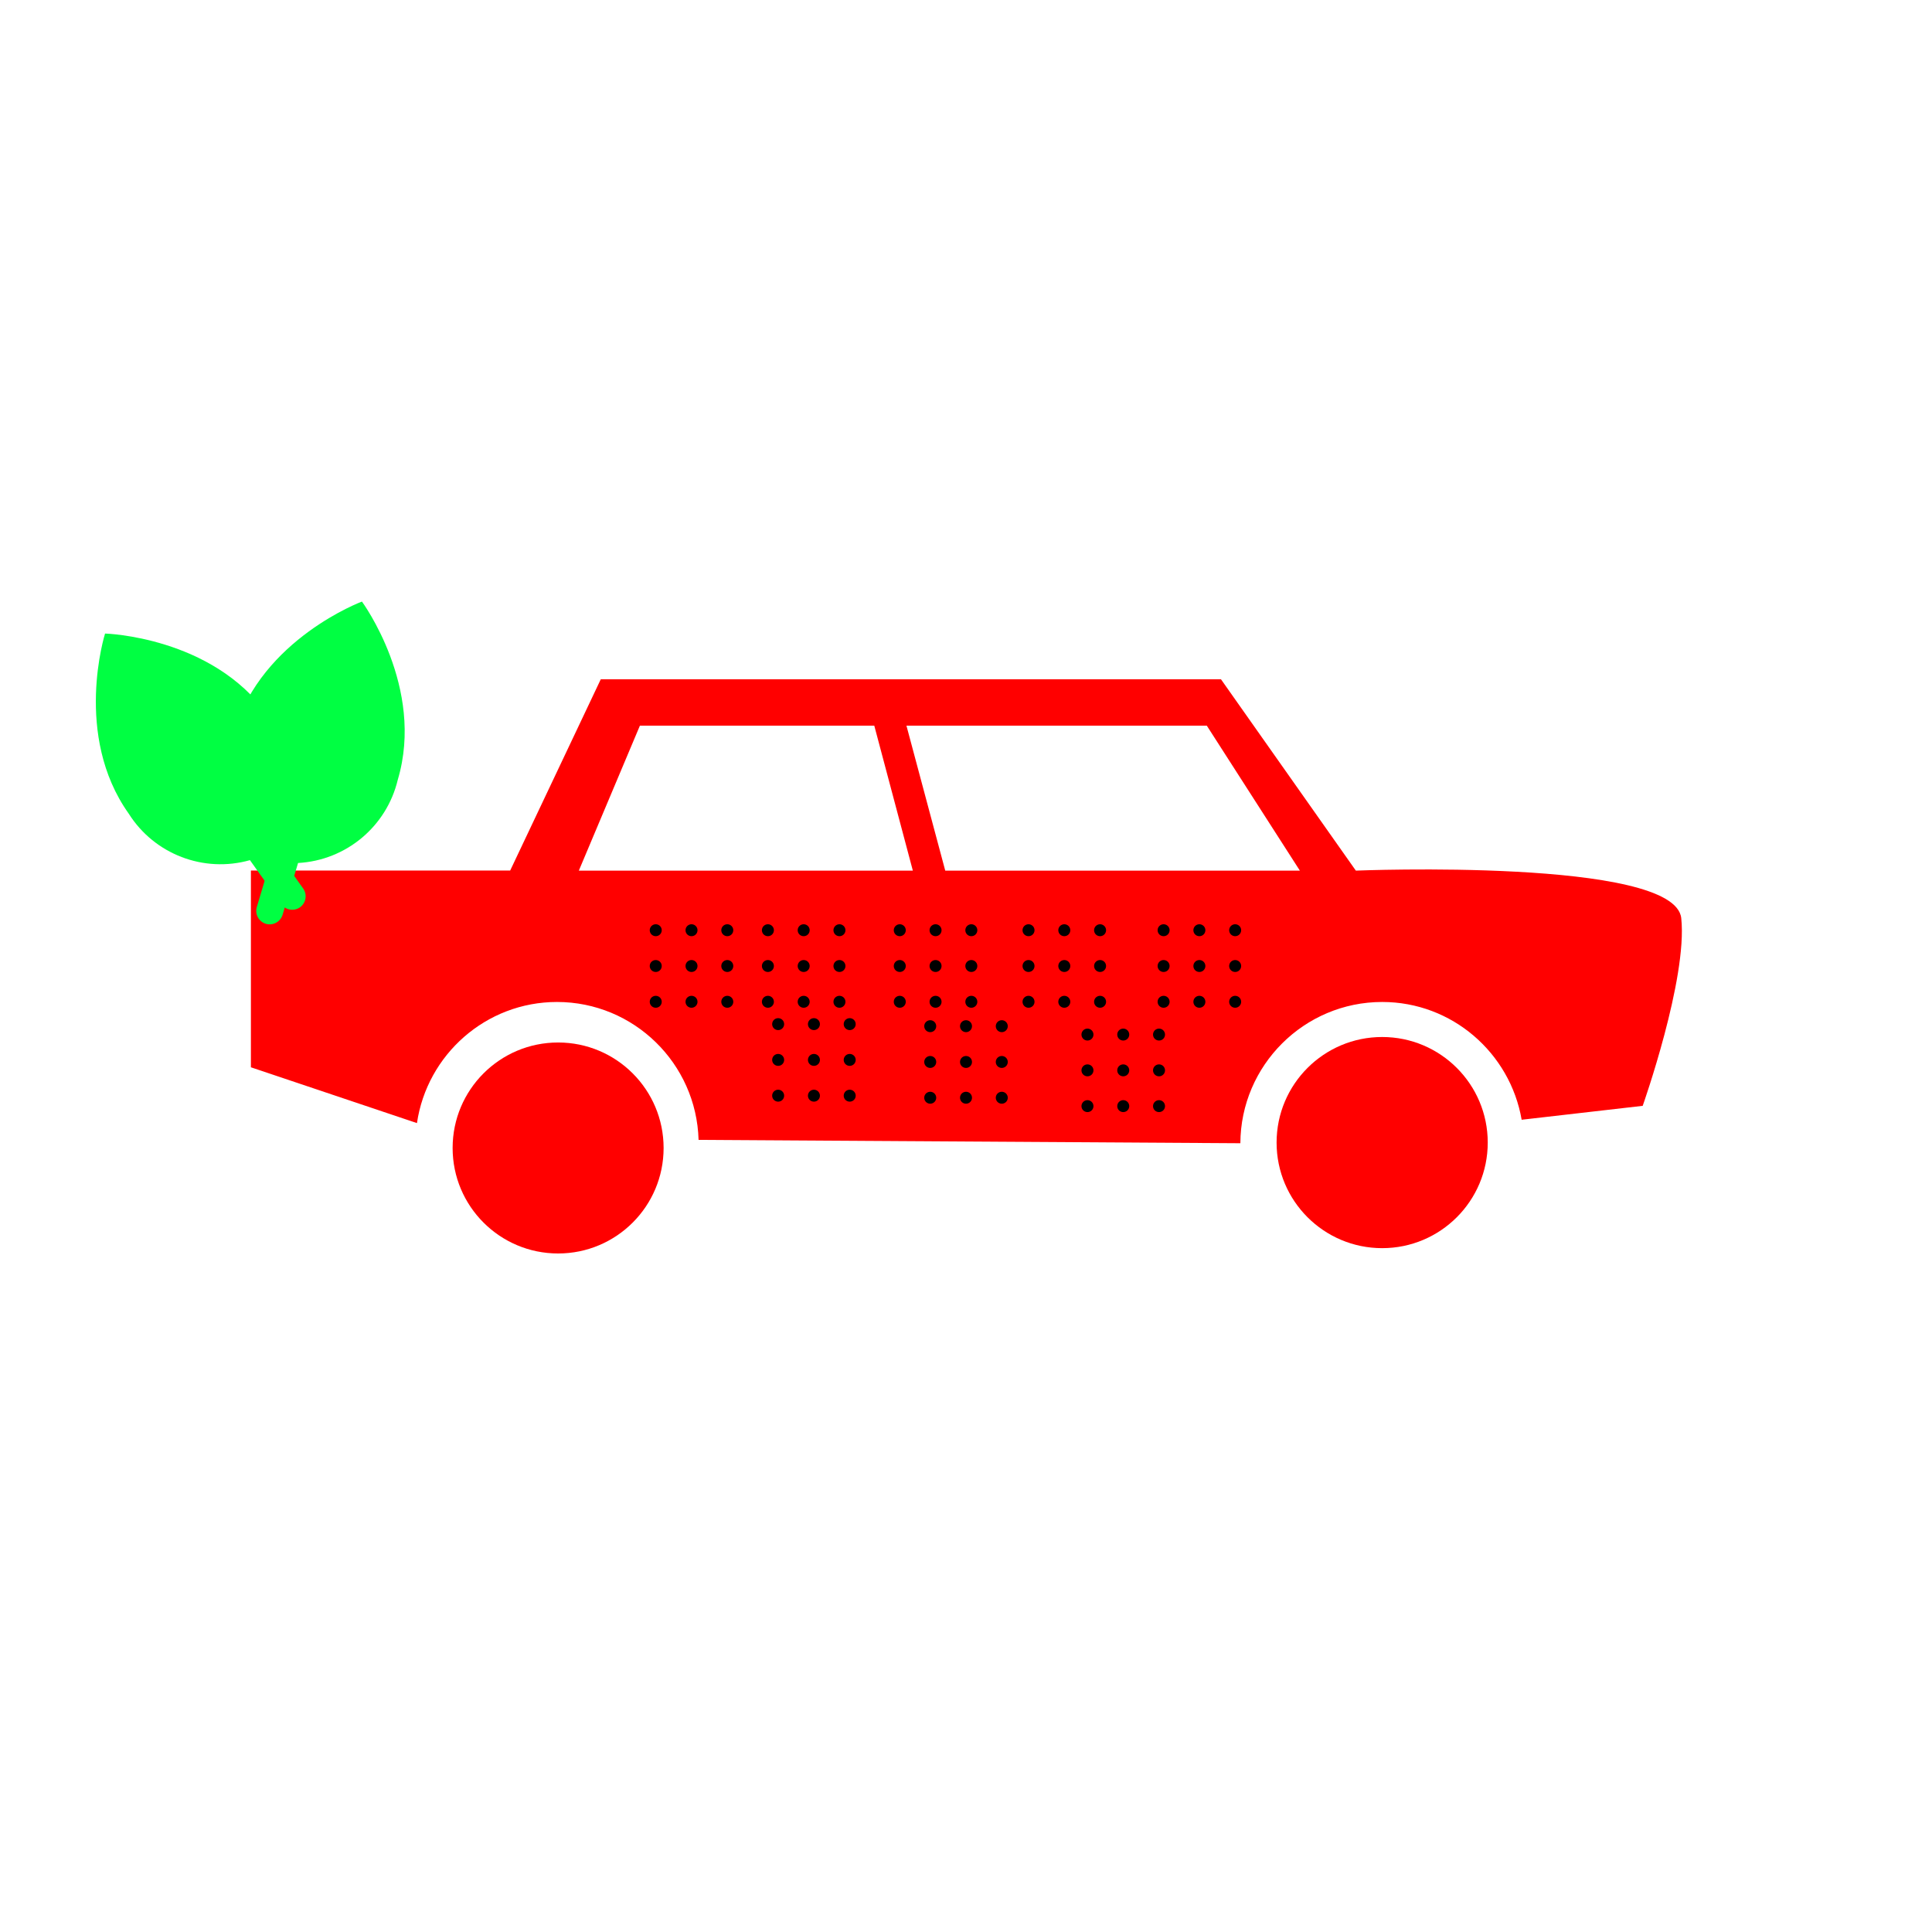 <?xml version="1.0" encoding="UTF-8" standalone="no" ?>
<!DOCTYPE svg PUBLIC "-//W3C//DTD SVG 1.1//EN" "http://www.w3.org/Graphics/SVG/1.1/DTD/svg11.dtd">
<svg xmlns="http://www.w3.org/2000/svg" xmlns:xlink="http://www.w3.org/1999/xlink" version="1.1" width="1080" height="1080" viewBox="0 0 1080 1080" xml:space="preserve">
<desc>Created with Fabric.js 5.2.4</desc>
<defs>
</defs>
<g transform="matrix(1 0 0 1 540 540)" id="cfb09ddf-77ed-46a5-9cd4-7495fb7e9649"  >
<rect style="stroke: none; stroke-width: 1; stroke-dasharray: none; stroke-linecap: butt; stroke-dashoffset: 0; stroke-linejoin: miter; stroke-miterlimit: 4; fill: rgb(255,255,255); fill-rule: nonzero; opacity: 1; visibility: hidden;" vector-effect="non-scaling-stroke"  x="-540" y="-540" rx="0" ry="0" width="1080" height="1080" />
</g>
<g transform="matrix(1 0 0 1 540 540)" id="71c952f7-6eba-4e92-a5bb-7823e12d2c35"  >
</g>
<g transform="matrix(1 0 0 1 540 540)"  >
<g style="" vector-effect="non-scaling-stroke"   >
		<g transform="matrix(1 0 0 1 -490 -490)"  >
<rect style="stroke: none; stroke-width: 1; stroke-dasharray: none; stroke-linecap: butt; stroke-dashoffset: 0; stroke-linejoin: miter; stroke-miterlimit: 4; fill: rgb(255,255,255); fill-opacity: 0; fill-rule: nonzero; opacity: 1;" vector-effect="non-scaling-stroke"  x="-50" y="-50" rx="0" ry="0" width="100" height="100" />
</g>
		<g transform="matrix(1 0 0 1 0 0)"  >
<rect style="stroke: none; stroke-width: 1; stroke-dasharray: none; stroke-linecap: butt; stroke-dashoffset: 0; stroke-linejoin: miter; stroke-miterlimit: 4; fill: rgb(255,255,255); fill-rule: nonzero; opacity: 1; visibility: hidden;" vector-effect="non-scaling-stroke"  x="-540" y="-540" rx="0" ry="0" width="1080" height="1080" />
</g>
		<g transform="matrix(45.75 0 0 45.75 0.11 -30.81)"  >
<path style="stroke: none; stroke-width: 1; stroke-dasharray: none; stroke-linecap: butt; stroke-dashoffset: 0; stroke-linejoin: miter; stroke-miterlimit: 4; fill: rgb(255,0,0); fill-rule: nonzero; opacity: 1;" vector-effect="non-scaling-stroke"  transform=" translate(-8.74, -8.06)" d="M 17.477 8.149 C 17.398 7.41 13.501 7.568 13.501 7.568 L 11.853 5.23 L 4.275 5.23 L 3.168 7.567 L 0 7.567 L 0 9.971 L 2.029 10.653 C 2.152 9.817 2.872 9.173 3.74 9.173 C 4.679 9.173 5.444 9.924 5.47 10.858 L 12.09 10.899 C 12.094 9.948 12.869 9.173 13.823 9.173 C 14.677 9.173 15.386 9.796 15.527 10.612 L 17.006 10.442 C 17.006 10.442 17.556 8.887 17.477 8.149 z M 4.007 7.568 L 4.753 5.797 L 7.617 5.797 L 8.088 7.568 L 4.007 7.568 z M 8.484 7.568 L 8.01 5.797 L 11.68 5.797 L 12.817 7.568 L 8.484 7.568 z" stroke-linecap="round" />
</g>
		<g transform="matrix(45.75 0 0 45.75 -228.01 101.73)"  >
<circle style="stroke: none; stroke-width: 1; stroke-dasharray: none; stroke-linecap: butt; stroke-dashoffset: 0; stroke-linejoin: miter; stroke-miterlimit: 4; fill: rgb(255,0,0); fill-rule: nonzero; opacity: 1;" vector-effect="non-scaling-stroke"  cx="0" cy="0" r="1.289" />
</g>
		<g transform="matrix(45.75 0 0 45.75 232.64 98.71)"  >
<circle style="stroke: none; stroke-width: 1; stroke-dasharray: none; stroke-linecap: butt; stroke-dashoffset: 0; stroke-linejoin: miter; stroke-miterlimit: 4; fill: rgb(255,0,0); fill-rule: nonzero; opacity: 1;" vector-effect="non-scaling-stroke"  cx="0" cy="0" r="1.29" />
</g>
</g>
</g>
<g transform="matrix(0.1 0 0 0.1 449.26 540)"  >
<g style="" vector-effect="non-scaling-stroke"   >
		<g transform="matrix(33.33 0 0 33.33 -200 -200)"  >
<line style="stroke: rgb(0,0,0); stroke-width: 2; stroke-dasharray: none; stroke-linecap: round; stroke-dashoffset: 0; stroke-linejoin: miter; stroke-miterlimit: 4; fill: rgb(179,255,0); fill-rule: nonzero; opacity: 1;" vector-effect="non-scaling-stroke"  x1="-0.005" y1="0" x2="0.005" y2="0" />
</g>
		<g transform="matrix(33.33 0 0 33.33 0 -200)"  >
<line style="stroke: rgb(0,0,0); stroke-width: 2; stroke-dasharray: none; stroke-linecap: round; stroke-dashoffset: 0; stroke-linejoin: miter; stroke-miterlimit: 4; fill: rgb(179,255,0); fill-rule: nonzero; opacity: 1;" vector-effect="non-scaling-stroke"  x1="-0.005" y1="0" x2="0.005" y2="0" />
</g>
		<g transform="matrix(33.33 0 0 33.33 200 -200)"  >
<line style="stroke: rgb(0,0,0); stroke-width: 2; stroke-dasharray: none; stroke-linecap: round; stroke-dashoffset: 0; stroke-linejoin: miter; stroke-miterlimit: 4; fill: rgb(179,255,0); fill-rule: nonzero; opacity: 1;" vector-effect="non-scaling-stroke"  x1="-0.005" y1="0" x2="0.005" y2="0" />
</g>
		<g transform="matrix(33.33 0 0 33.33 -200 0)"  >
<line style="stroke: rgb(0,0,0); stroke-width: 2; stroke-dasharray: none; stroke-linecap: round; stroke-dashoffset: 0; stroke-linejoin: miter; stroke-miterlimit: 4; fill: rgb(179,255,0); fill-rule: nonzero; opacity: 1;" vector-effect="non-scaling-stroke"  x1="-0.005" y1="0" x2="0.005" y2="0" />
</g>
		<g transform="matrix(33.33 0 0 33.33 0 0)"  >
<line style="stroke: rgb(0,0,0); stroke-width: 2; stroke-dasharray: none; stroke-linecap: round; stroke-dashoffset: 0; stroke-linejoin: miter; stroke-miterlimit: 4; fill: rgb(179,255,0); fill-rule: nonzero; opacity: 1;" vector-effect="non-scaling-stroke"  x1="-0.005" y1="0" x2="0.005" y2="0" />
</g>
		<g transform="matrix(33.33 0 0 33.33 200 0)"  >
<line style="stroke: rgb(0,0,0); stroke-width: 2; stroke-dasharray: none; stroke-linecap: round; stroke-dashoffset: 0; stroke-linejoin: miter; stroke-miterlimit: 4; fill: rgb(179,255,0); fill-rule: nonzero; opacity: 1;" vector-effect="non-scaling-stroke"  x1="-0.005" y1="0" x2="0.005" y2="0" />
</g>
		<g transform="matrix(33.33 0 0 33.33 -200 200)"  >
<line style="stroke: rgb(0,0,0); stroke-width: 2; stroke-dasharray: none; stroke-linecap: round; stroke-dashoffset: 0; stroke-linejoin: miter; stroke-miterlimit: 4; fill: rgb(179,255,0); fill-rule: nonzero; opacity: 1;" vector-effect="non-scaling-stroke"  x1="-0.005" y1="0" x2="0.005" y2="0" />
</g>
		<g transform="matrix(33.33 0 0 33.33 0 200)"  >
<line style="stroke: rgb(0,0,0); stroke-width: 2; stroke-dasharray: none; stroke-linecap: round; stroke-dashoffset: 0; stroke-linejoin: miter; stroke-miterlimit: 4; fill: rgb(179,255,0); fill-rule: nonzero; opacity: 1;" vector-effect="non-scaling-stroke"  x1="-0.005" y1="0" x2="0.005" y2="0" />
</g>
		<g transform="matrix(33.33 0 0 33.33 200 200)"  >
<line style="stroke: rgb(0,0,0); stroke-width: 2; stroke-dasharray: none; stroke-linecap: round; stroke-dashoffset: 0; stroke-linejoin: miter; stroke-miterlimit: 4; fill: rgb(179,255,0); fill-rule: nonzero; opacity: 1;" vector-effect="non-scaling-stroke"  x1="-0.005" y1="0" x2="0.005" y2="0" />
</g>
</g>
</g>
<g transform="matrix(0.1 0 0 0.1 522.98 540)"  >
<g style="" vector-effect="non-scaling-stroke"   >
		<g transform="matrix(33.33 0 0 33.33 -200 -200)"  >
<line style="stroke: rgb(0,0,0); stroke-width: 2; stroke-dasharray: none; stroke-linecap: round; stroke-dashoffset: 0; stroke-linejoin: miter; stroke-miterlimit: 4; fill: rgb(179,255,0); fill-rule: nonzero; opacity: 1;" vector-effect="non-scaling-stroke"  x1="-0.005" y1="0" x2="0.005" y2="0" />
</g>
		<g transform="matrix(33.33 0 0 33.33 0 -200)"  >
<line style="stroke: rgb(0,0,0); stroke-width: 2; stroke-dasharray: none; stroke-linecap: round; stroke-dashoffset: 0; stroke-linejoin: miter; stroke-miterlimit: 4; fill: rgb(179,255,0); fill-rule: nonzero; opacity: 1;" vector-effect="non-scaling-stroke"  x1="-0.005" y1="0" x2="0.005" y2="0" />
</g>
		<g transform="matrix(33.33 0 0 33.33 200 -200)"  >
<line style="stroke: rgb(0,0,0); stroke-width: 2; stroke-dasharray: none; stroke-linecap: round; stroke-dashoffset: 0; stroke-linejoin: miter; stroke-miterlimit: 4; fill: rgb(179,255,0); fill-rule: nonzero; opacity: 1;" vector-effect="non-scaling-stroke"  x1="-0.005" y1="0" x2="0.005" y2="0" />
</g>
		<g transform="matrix(33.33 0 0 33.33 -200 0)"  >
<line style="stroke: rgb(0,0,0); stroke-width: 2; stroke-dasharray: none; stroke-linecap: round; stroke-dashoffset: 0; stroke-linejoin: miter; stroke-miterlimit: 4; fill: rgb(179,255,0); fill-rule: nonzero; opacity: 1;" vector-effect="non-scaling-stroke"  x1="-0.005" y1="0" x2="0.005" y2="0" />
</g>
		<g transform="matrix(33.33 0 0 33.33 0 0)"  >
<line style="stroke: rgb(0,0,0); stroke-width: 2; stroke-dasharray: none; stroke-linecap: round; stroke-dashoffset: 0; stroke-linejoin: miter; stroke-miterlimit: 4; fill: rgb(179,255,0); fill-rule: nonzero; opacity: 1;" vector-effect="non-scaling-stroke"  x1="-0.005" y1="0" x2="0.005" y2="0" />
</g>
		<g transform="matrix(33.33 0 0 33.33 200 0)"  >
<line style="stroke: rgb(0,0,0); stroke-width: 2; stroke-dasharray: none; stroke-linecap: round; stroke-dashoffset: 0; stroke-linejoin: miter; stroke-miterlimit: 4; fill: rgb(179,255,0); fill-rule: nonzero; opacity: 1;" vector-effect="non-scaling-stroke"  x1="-0.005" y1="0" x2="0.005" y2="0" />
</g>
		<g transform="matrix(33.33 0 0 33.33 -200 200)"  >
<line style="stroke: rgb(0,0,0); stroke-width: 2; stroke-dasharray: none; stroke-linecap: round; stroke-dashoffset: 0; stroke-linejoin: miter; stroke-miterlimit: 4; fill: rgb(179,255,0); fill-rule: nonzero; opacity: 1;" vector-effect="non-scaling-stroke"  x1="-0.005" y1="0" x2="0.005" y2="0" />
</g>
		<g transform="matrix(33.33 0 0 33.33 0 200)"  >
<line style="stroke: rgb(0,0,0); stroke-width: 2; stroke-dasharray: none; stroke-linecap: round; stroke-dashoffset: 0; stroke-linejoin: miter; stroke-miterlimit: 4; fill: rgb(179,255,0); fill-rule: nonzero; opacity: 1;" vector-effect="non-scaling-stroke"  x1="-0.005" y1="0" x2="0.005" y2="0" />
</g>
		<g transform="matrix(33.33 0 0 33.33 200 200)"  >
<line style="stroke: rgb(0,0,0); stroke-width: 2; stroke-dasharray: none; stroke-linecap: round; stroke-dashoffset: 0; stroke-linejoin: miter; stroke-miterlimit: 4; fill: rgb(179,255,0); fill-rule: nonzero; opacity: 1;" vector-effect="non-scaling-stroke"  x1="-0.005" y1="0" x2="0.005" y2="0" />
</g>
</g>
</g>
<g transform="matrix(0.1 0 0 0.1 594.95 540)"  >
<g style="" vector-effect="non-scaling-stroke"   >
		<g transform="matrix(33.33 0 0 33.33 -200 -200)"  >
<line style="stroke: rgb(0,0,0); stroke-width: 2; stroke-dasharray: none; stroke-linecap: round; stroke-dashoffset: 0; stroke-linejoin: miter; stroke-miterlimit: 4; fill: rgb(179,255,0); fill-rule: nonzero; opacity: 1;" vector-effect="non-scaling-stroke"  x1="-0.005" y1="0" x2="0.005" y2="0" />
</g>
		<g transform="matrix(33.33 0 0 33.33 0 -200)"  >
<line style="stroke: rgb(0,0,0); stroke-width: 2; stroke-dasharray: none; stroke-linecap: round; stroke-dashoffset: 0; stroke-linejoin: miter; stroke-miterlimit: 4; fill: rgb(179,255,0); fill-rule: nonzero; opacity: 1;" vector-effect="non-scaling-stroke"  x1="-0.005" y1="0" x2="0.005" y2="0" />
</g>
		<g transform="matrix(33.33 0 0 33.33 200 -200)"  >
<line style="stroke: rgb(0,0,0); stroke-width: 2; stroke-dasharray: none; stroke-linecap: round; stroke-dashoffset: 0; stroke-linejoin: miter; stroke-miterlimit: 4; fill: rgb(179,255,0); fill-rule: nonzero; opacity: 1;" vector-effect="non-scaling-stroke"  x1="-0.005" y1="0" x2="0.005" y2="0" />
</g>
		<g transform="matrix(33.33 0 0 33.33 -200 0)"  >
<line style="stroke: rgb(0,0,0); stroke-width: 2; stroke-dasharray: none; stroke-linecap: round; stroke-dashoffset: 0; stroke-linejoin: miter; stroke-miterlimit: 4; fill: rgb(179,255,0); fill-rule: nonzero; opacity: 1;" vector-effect="non-scaling-stroke"  x1="-0.005" y1="0" x2="0.005" y2="0" />
</g>
		<g transform="matrix(33.33 0 0 33.33 0 0)"  >
<line style="stroke: rgb(0,0,0); stroke-width: 2; stroke-dasharray: none; stroke-linecap: round; stroke-dashoffset: 0; stroke-linejoin: miter; stroke-miterlimit: 4; fill: rgb(179,255,0); fill-rule: nonzero; opacity: 1;" vector-effect="non-scaling-stroke"  x1="-0.005" y1="0" x2="0.005" y2="0" />
</g>
		<g transform="matrix(33.33 0 0 33.33 200 0)"  >
<line style="stroke: rgb(0,0,0); stroke-width: 2; stroke-dasharray: none; stroke-linecap: round; stroke-dashoffset: 0; stroke-linejoin: miter; stroke-miterlimit: 4; fill: rgb(179,255,0); fill-rule: nonzero; opacity: 1;" vector-effect="non-scaling-stroke"  x1="-0.005" y1="0" x2="0.005" y2="0" />
</g>
		<g transform="matrix(33.33 0 0 33.33 -200 200)"  >
<line style="stroke: rgb(0,0,0); stroke-width: 2; stroke-dasharray: none; stroke-linecap: round; stroke-dashoffset: 0; stroke-linejoin: miter; stroke-miterlimit: 4; fill: rgb(179,255,0); fill-rule: nonzero; opacity: 1;" vector-effect="non-scaling-stroke"  x1="-0.005" y1="0" x2="0.005" y2="0" />
</g>
		<g transform="matrix(33.33 0 0 33.33 0 200)"  >
<line style="stroke: rgb(0,0,0); stroke-width: 2; stroke-dasharray: none; stroke-linecap: round; stroke-dashoffset: 0; stroke-linejoin: miter; stroke-miterlimit: 4; fill: rgb(179,255,0); fill-rule: nonzero; opacity: 1;" vector-effect="non-scaling-stroke"  x1="-0.005" y1="0" x2="0.005" y2="0" />
</g>
		<g transform="matrix(33.33 0 0 33.33 200 200)"  >
<line style="stroke: rgb(0,0,0); stroke-width: 2; stroke-dasharray: none; stroke-linecap: round; stroke-dashoffset: 0; stroke-linejoin: miter; stroke-miterlimit: 4; fill: rgb(179,255,0); fill-rule: nonzero; opacity: 1;" vector-effect="non-scaling-stroke"  x1="-0.005" y1="0" x2="0.005" y2="0" />
</g>
</g>
</g>
<g transform="matrix(0.1 0 0 0.1 670.46 540)"  >
<g style="" vector-effect="non-scaling-stroke"   >
		<g transform="matrix(33.33 0 0 33.33 -200 -200)"  >
<line style="stroke: rgb(0,0,0); stroke-width: 2; stroke-dasharray: none; stroke-linecap: round; stroke-dashoffset: 0; stroke-linejoin: miter; stroke-miterlimit: 4; fill: rgb(179,255,0); fill-rule: nonzero; opacity: 1;" vector-effect="non-scaling-stroke"  x1="-0.005" y1="0" x2="0.005" y2="0" />
</g>
		<g transform="matrix(33.33 0 0 33.33 0 -200)"  >
<line style="stroke: rgb(0,0,0); stroke-width: 2; stroke-dasharray: none; stroke-linecap: round; stroke-dashoffset: 0; stroke-linejoin: miter; stroke-miterlimit: 4; fill: rgb(179,255,0); fill-rule: nonzero; opacity: 1;" vector-effect="non-scaling-stroke"  x1="-0.005" y1="0" x2="0.005" y2="0" />
</g>
		<g transform="matrix(33.33 0 0 33.33 200 -200)"  >
<line style="stroke: rgb(0,0,0); stroke-width: 2; stroke-dasharray: none; stroke-linecap: round; stroke-dashoffset: 0; stroke-linejoin: miter; stroke-miterlimit: 4; fill: rgb(179,255,0); fill-rule: nonzero; opacity: 1;" vector-effect="non-scaling-stroke"  x1="-0.005" y1="0" x2="0.005" y2="0" />
</g>
		<g transform="matrix(33.33 0 0 33.33 -200 0)"  >
<line style="stroke: rgb(0,0,0); stroke-width: 2; stroke-dasharray: none; stroke-linecap: round; stroke-dashoffset: 0; stroke-linejoin: miter; stroke-miterlimit: 4; fill: rgb(179,255,0); fill-rule: nonzero; opacity: 1;" vector-effect="non-scaling-stroke"  x1="-0.005" y1="0" x2="0.005" y2="0" />
</g>
		<g transform="matrix(33.33 0 0 33.33 0 0)"  >
<line style="stroke: rgb(0,0,0); stroke-width: 2; stroke-dasharray: none; stroke-linecap: round; stroke-dashoffset: 0; stroke-linejoin: miter; stroke-miterlimit: 4; fill: rgb(179,255,0); fill-rule: nonzero; opacity: 1;" vector-effect="non-scaling-stroke"  x1="-0.005" y1="0" x2="0.005" y2="0" />
</g>
		<g transform="matrix(33.33 0 0 33.33 200 0)"  >
<line style="stroke: rgb(0,0,0); stroke-width: 2; stroke-dasharray: none; stroke-linecap: round; stroke-dashoffset: 0; stroke-linejoin: miter; stroke-miterlimit: 4; fill: rgb(179,255,0); fill-rule: nonzero; opacity: 1;" vector-effect="non-scaling-stroke"  x1="-0.005" y1="0" x2="0.005" y2="0" />
</g>
		<g transform="matrix(33.33 0 0 33.33 -200 200)"  >
<line style="stroke: rgb(0,0,0); stroke-width: 2; stroke-dasharray: none; stroke-linecap: round; stroke-dashoffset: 0; stroke-linejoin: miter; stroke-miterlimit: 4; fill: rgb(179,255,0); fill-rule: nonzero; opacity: 1;" vector-effect="non-scaling-stroke"  x1="-0.005" y1="0" x2="0.005" y2="0" />
</g>
		<g transform="matrix(33.33 0 0 33.33 0 200)"  >
<line style="stroke: rgb(0,0,0); stroke-width: 2; stroke-dasharray: none; stroke-linecap: round; stroke-dashoffset: 0; stroke-linejoin: miter; stroke-miterlimit: 4; fill: rgb(179,255,0); fill-rule: nonzero; opacity: 1;" vector-effect="non-scaling-stroke"  x1="-0.005" y1="0" x2="0.005" y2="0" />
</g>
		<g transform="matrix(33.33 0 0 33.33 200 200)"  >
<line style="stroke: rgb(0,0,0); stroke-width: 2; stroke-dasharray: none; stroke-linecap: round; stroke-dashoffset: 0; stroke-linejoin: miter; stroke-miterlimit: 4; fill: rgb(179,255,0); fill-rule: nonzero; opacity: 1;" vector-effect="non-scaling-stroke"  x1="-0.005" y1="0" x2="0.005" y2="0" />
</g>
</g>
</g>
<g transform="matrix(0.1 0 0 0.1 386.56 540)"  >
<g style="" vector-effect="non-scaling-stroke"   >
		<g transform="matrix(33.33 0 0 33.33 -200 -200)"  >
<line style="stroke: rgb(0,0,0); stroke-width: 2; stroke-dasharray: none; stroke-linecap: round; stroke-dashoffset: 0; stroke-linejoin: miter; stroke-miterlimit: 4; fill: rgb(179,255,0); fill-rule: nonzero; opacity: 1;" vector-effect="non-scaling-stroke"  x1="-0.005" y1="0" x2="0.005" y2="0" />
</g>
		<g transform="matrix(33.33 0 0 33.33 0 -200)"  >
<line style="stroke: rgb(0,0,0); stroke-width: 2; stroke-dasharray: none; stroke-linecap: round; stroke-dashoffset: 0; stroke-linejoin: miter; stroke-miterlimit: 4; fill: rgb(179,255,0); fill-rule: nonzero; opacity: 1;" vector-effect="non-scaling-stroke"  x1="-0.005" y1="0" x2="0.005" y2="0" />
</g>
		<g transform="matrix(33.33 0 0 33.33 200 -200)"  >
<line style="stroke: rgb(0,0,0); stroke-width: 2; stroke-dasharray: none; stroke-linecap: round; stroke-dashoffset: 0; stroke-linejoin: miter; stroke-miterlimit: 4; fill: rgb(179,255,0); fill-rule: nonzero; opacity: 1;" vector-effect="non-scaling-stroke"  x1="-0.005" y1="0" x2="0.005" y2="0" />
</g>
		<g transform="matrix(33.33 0 0 33.33 -200 0)"  >
<line style="stroke: rgb(0,0,0); stroke-width: 2; stroke-dasharray: none; stroke-linecap: round; stroke-dashoffset: 0; stroke-linejoin: miter; stroke-miterlimit: 4; fill: rgb(179,255,0); fill-rule: nonzero; opacity: 1;" vector-effect="non-scaling-stroke"  x1="-0.005" y1="0" x2="0.005" y2="0" />
</g>
		<g transform="matrix(33.33 0 0 33.33 0 0)"  >
<line style="stroke: rgb(0,0,0); stroke-width: 2; stroke-dasharray: none; stroke-linecap: round; stroke-dashoffset: 0; stroke-linejoin: miter; stroke-miterlimit: 4; fill: rgb(179,255,0); fill-rule: nonzero; opacity: 1;" vector-effect="non-scaling-stroke"  x1="-0.005" y1="0" x2="0.005" y2="0" />
</g>
		<g transform="matrix(33.33 0 0 33.33 200 0)"  >
<line style="stroke: rgb(0,0,0); stroke-width: 2; stroke-dasharray: none; stroke-linecap: round; stroke-dashoffset: 0; stroke-linejoin: miter; stroke-miterlimit: 4; fill: rgb(179,255,0); fill-rule: nonzero; opacity: 1;" vector-effect="non-scaling-stroke"  x1="-0.005" y1="0" x2="0.005" y2="0" />
</g>
		<g transform="matrix(33.33 0 0 33.33 -200 200)"  >
<line style="stroke: rgb(0,0,0); stroke-width: 2; stroke-dasharray: none; stroke-linecap: round; stroke-dashoffset: 0; stroke-linejoin: miter; stroke-miterlimit: 4; fill: rgb(179,255,0); fill-rule: nonzero; opacity: 1;" vector-effect="non-scaling-stroke"  x1="-0.005" y1="0" x2="0.005" y2="0" />
</g>
		<g transform="matrix(33.33 0 0 33.33 0 200)"  >
<line style="stroke: rgb(0,0,0); stroke-width: 2; stroke-dasharray: none; stroke-linecap: round; stroke-dashoffset: 0; stroke-linejoin: miter; stroke-miterlimit: 4; fill: rgb(179,255,0); fill-rule: nonzero; opacity: 1;" vector-effect="non-scaling-stroke"  x1="-0.005" y1="0" x2="0.005" y2="0" />
</g>
		<g transform="matrix(33.33 0 0 33.33 200 200)"  >
<line style="stroke: rgb(0,0,0); stroke-width: 2; stroke-dasharray: none; stroke-linecap: round; stroke-dashoffset: 0; stroke-linejoin: miter; stroke-miterlimit: 4; fill: rgb(179,255,0); fill-rule: nonzero; opacity: 1;" vector-effect="non-scaling-stroke"  x1="-0.005" y1="0" x2="0.005" y2="0" />
</g>
</g>
</g>
<g transform="matrix(0.1 0 0 0.1 454.99 592.49)"  >
<g style="" vector-effect="non-scaling-stroke"   >
		<g transform="matrix(33.33 0 0 33.33 -200 -200)"  >
<line style="stroke: rgb(0,0,0); stroke-width: 2; stroke-dasharray: none; stroke-linecap: round; stroke-dashoffset: 0; stroke-linejoin: miter; stroke-miterlimit: 4; fill: rgb(179,255,0); fill-rule: nonzero; opacity: 1;" vector-effect="non-scaling-stroke"  x1="-0.005" y1="0" x2="0.005" y2="0" />
</g>
		<g transform="matrix(33.33 0 0 33.33 0 -200)"  >
<line style="stroke: rgb(0,0,0); stroke-width: 2; stroke-dasharray: none; stroke-linecap: round; stroke-dashoffset: 0; stroke-linejoin: miter; stroke-miterlimit: 4; fill: rgb(179,255,0); fill-rule: nonzero; opacity: 1;" vector-effect="non-scaling-stroke"  x1="-0.005" y1="0" x2="0.005" y2="0" />
</g>
		<g transform="matrix(33.33 0 0 33.33 200 -200)"  >
<line style="stroke: rgb(0,0,0); stroke-width: 2; stroke-dasharray: none; stroke-linecap: round; stroke-dashoffset: 0; stroke-linejoin: miter; stroke-miterlimit: 4; fill: rgb(179,255,0); fill-rule: nonzero; opacity: 1;" vector-effect="non-scaling-stroke"  x1="-0.005" y1="0" x2="0.005" y2="0" />
</g>
		<g transform="matrix(33.33 0 0 33.33 -200 0)"  >
<line style="stroke: rgb(0,0,0); stroke-width: 2; stroke-dasharray: none; stroke-linecap: round; stroke-dashoffset: 0; stroke-linejoin: miter; stroke-miterlimit: 4; fill: rgb(179,255,0); fill-rule: nonzero; opacity: 1;" vector-effect="non-scaling-stroke"  x1="-0.005" y1="0" x2="0.005" y2="0" />
</g>
		<g transform="matrix(33.33 0 0 33.33 0 0)"  >
<line style="stroke: rgb(0,0,0); stroke-width: 2; stroke-dasharray: none; stroke-linecap: round; stroke-dashoffset: 0; stroke-linejoin: miter; stroke-miterlimit: 4; fill: rgb(179,255,0); fill-rule: nonzero; opacity: 1;" vector-effect="non-scaling-stroke"  x1="-0.005" y1="0" x2="0.005" y2="0" />
</g>
		<g transform="matrix(33.33 0 0 33.33 200 0)"  >
<line style="stroke: rgb(0,0,0); stroke-width: 2; stroke-dasharray: none; stroke-linecap: round; stroke-dashoffset: 0; stroke-linejoin: miter; stroke-miterlimit: 4; fill: rgb(179,255,0); fill-rule: nonzero; opacity: 1;" vector-effect="non-scaling-stroke"  x1="-0.005" y1="0" x2="0.005" y2="0" />
</g>
		<g transform="matrix(33.33 0 0 33.33 -200 200)"  >
<line style="stroke: rgb(0,0,0); stroke-width: 2; stroke-dasharray: none; stroke-linecap: round; stroke-dashoffset: 0; stroke-linejoin: miter; stroke-miterlimit: 4; fill: rgb(179,255,0); fill-rule: nonzero; opacity: 1;" vector-effect="non-scaling-stroke"  x1="-0.005" y1="0" x2="0.005" y2="0" />
</g>
		<g transform="matrix(33.33 0 0 33.33 0 200)"  >
<line style="stroke: rgb(0,0,0); stroke-width: 2; stroke-dasharray: none; stroke-linecap: round; stroke-dashoffset: 0; stroke-linejoin: miter; stroke-miterlimit: 4; fill: rgb(179,255,0); fill-rule: nonzero; opacity: 1;" vector-effect="non-scaling-stroke"  x1="-0.005" y1="0" x2="0.005" y2="0" />
</g>
		<g transform="matrix(33.33 0 0 33.33 200 200)"  >
<line style="stroke: rgb(0,0,0); stroke-width: 2; stroke-dasharray: none; stroke-linecap: round; stroke-dashoffset: 0; stroke-linejoin: miter; stroke-miterlimit: 4; fill: rgb(179,255,0); fill-rule: nonzero; opacity: 1;" vector-effect="non-scaling-stroke"  x1="-0.005" y1="0" x2="0.005" y2="0" />
</g>
</g>
</g>
<g transform="matrix(0.1 0 0 0.1 540 593.64)"  >
<g style="" vector-effect="non-scaling-stroke"   >
		<g transform="matrix(33.33 0 0 33.33 -200 -200)"  >
<line style="stroke: rgb(0,0,0); stroke-width: 2; stroke-dasharray: none; stroke-linecap: round; stroke-dashoffset: 0; stroke-linejoin: miter; stroke-miterlimit: 4; fill: rgb(179,255,0); fill-rule: nonzero; opacity: 1;" vector-effect="non-scaling-stroke"  x1="-0.005" y1="0" x2="0.005" y2="0" />
</g>
		<g transform="matrix(33.33 0 0 33.33 0 -200)"  >
<line style="stroke: rgb(0,0,0); stroke-width: 2; stroke-dasharray: none; stroke-linecap: round; stroke-dashoffset: 0; stroke-linejoin: miter; stroke-miterlimit: 4; fill: rgb(179,255,0); fill-rule: nonzero; opacity: 1;" vector-effect="non-scaling-stroke"  x1="-0.005" y1="0" x2="0.005" y2="0" />
</g>
		<g transform="matrix(33.33 0 0 33.33 200 -200)"  >
<line style="stroke: rgb(0,0,0); stroke-width: 2; stroke-dasharray: none; stroke-linecap: round; stroke-dashoffset: 0; stroke-linejoin: miter; stroke-miterlimit: 4; fill: rgb(179,255,0); fill-rule: nonzero; opacity: 1;" vector-effect="non-scaling-stroke"  x1="-0.005" y1="0" x2="0.005" y2="0" />
</g>
		<g transform="matrix(33.33 0 0 33.33 -200 0)"  >
<line style="stroke: rgb(0,0,0); stroke-width: 2; stroke-dasharray: none; stroke-linecap: round; stroke-dashoffset: 0; stroke-linejoin: miter; stroke-miterlimit: 4; fill: rgb(179,255,0); fill-rule: nonzero; opacity: 1;" vector-effect="non-scaling-stroke"  x1="-0.005" y1="0" x2="0.005" y2="0" />
</g>
		<g transform="matrix(33.33 0 0 33.33 0 0)"  >
<line style="stroke: rgb(0,0,0); stroke-width: 2; stroke-dasharray: none; stroke-linecap: round; stroke-dashoffset: 0; stroke-linejoin: miter; stroke-miterlimit: 4; fill: rgb(179,255,0); fill-rule: nonzero; opacity: 1;" vector-effect="non-scaling-stroke"  x1="-0.005" y1="0" x2="0.005" y2="0" />
</g>
		<g transform="matrix(33.33 0 0 33.33 200 0)"  >
<line style="stroke: rgb(0,0,0); stroke-width: 2; stroke-dasharray: none; stroke-linecap: round; stroke-dashoffset: 0; stroke-linejoin: miter; stroke-miterlimit: 4; fill: rgb(179,255,0); fill-rule: nonzero; opacity: 1;" vector-effect="non-scaling-stroke"  x1="-0.005" y1="0" x2="0.005" y2="0" />
</g>
		<g transform="matrix(33.33 0 0 33.33 -200 200)"  >
<line style="stroke: rgb(0,0,0); stroke-width: 2; stroke-dasharray: none; stroke-linecap: round; stroke-dashoffset: 0; stroke-linejoin: miter; stroke-miterlimit: 4; fill: rgb(179,255,0); fill-rule: nonzero; opacity: 1;" vector-effect="non-scaling-stroke"  x1="-0.005" y1="0" x2="0.005" y2="0" />
</g>
		<g transform="matrix(33.33 0 0 33.33 0 200)"  >
<line style="stroke: rgb(0,0,0); stroke-width: 2; stroke-dasharray: none; stroke-linecap: round; stroke-dashoffset: 0; stroke-linejoin: miter; stroke-miterlimit: 4; fill: rgb(179,255,0); fill-rule: nonzero; opacity: 1;" vector-effect="non-scaling-stroke"  x1="-0.005" y1="0" x2="0.005" y2="0" />
</g>
		<g transform="matrix(33.33 0 0 33.33 200 200)"  >
<line style="stroke: rgb(0,0,0); stroke-width: 2; stroke-dasharray: none; stroke-linecap: round; stroke-dashoffset: 0; stroke-linejoin: miter; stroke-miterlimit: 4; fill: rgb(179,255,0); fill-rule: nonzero; opacity: 1;" vector-effect="non-scaling-stroke"  x1="-0.005" y1="0" x2="0.005" y2="0" />
</g>
</g>
</g>
<g transform="matrix(0.1 0 0 0.1 627.9 598.33)"  >
<g style="" vector-effect="non-scaling-stroke"   >
		<g transform="matrix(33.33 0 0 33.33 -200 -200)"  >
<line style="stroke: rgb(0,0,0); stroke-width: 2; stroke-dasharray: none; stroke-linecap: round; stroke-dashoffset: 0; stroke-linejoin: miter; stroke-miterlimit: 4; fill: rgb(179,255,0); fill-rule: nonzero; opacity: 1;" vector-effect="non-scaling-stroke"  x1="-0.005" y1="0" x2="0.005" y2="0" />
</g>
		<g transform="matrix(33.33 0 0 33.33 0 -200)"  >
<line style="stroke: rgb(0,0,0); stroke-width: 2; stroke-dasharray: none; stroke-linecap: round; stroke-dashoffset: 0; stroke-linejoin: miter; stroke-miterlimit: 4; fill: rgb(179,255,0); fill-rule: nonzero; opacity: 1;" vector-effect="non-scaling-stroke"  x1="-0.005" y1="0" x2="0.005" y2="0" />
</g>
		<g transform="matrix(33.33 0 0 33.33 200 -200)"  >
<line style="stroke: rgb(0,0,0); stroke-width: 2; stroke-dasharray: none; stroke-linecap: round; stroke-dashoffset: 0; stroke-linejoin: miter; stroke-miterlimit: 4; fill: rgb(179,255,0); fill-rule: nonzero; opacity: 1;" vector-effect="non-scaling-stroke"  x1="-0.005" y1="0" x2="0.005" y2="0" />
</g>
		<g transform="matrix(33.33 0 0 33.33 -200 0)"  >
<line style="stroke: rgb(0,0,0); stroke-width: 2; stroke-dasharray: none; stroke-linecap: round; stroke-dashoffset: 0; stroke-linejoin: miter; stroke-miterlimit: 4; fill: rgb(179,255,0); fill-rule: nonzero; opacity: 1;" vector-effect="non-scaling-stroke"  x1="-0.005" y1="0" x2="0.005" y2="0" />
</g>
		<g transform="matrix(33.33 0 0 33.33 0 0)"  >
<line style="stroke: rgb(0,0,0); stroke-width: 2; stroke-dasharray: none; stroke-linecap: round; stroke-dashoffset: 0; stroke-linejoin: miter; stroke-miterlimit: 4; fill: rgb(179,255,0); fill-rule: nonzero; opacity: 1;" vector-effect="non-scaling-stroke"  x1="-0.005" y1="0" x2="0.005" y2="0" />
</g>
		<g transform="matrix(33.33 0 0 33.33 200 0)"  >
<line style="stroke: rgb(0,0,0); stroke-width: 2; stroke-dasharray: none; stroke-linecap: round; stroke-dashoffset: 0; stroke-linejoin: miter; stroke-miterlimit: 4; fill: rgb(179,255,0); fill-rule: nonzero; opacity: 1;" vector-effect="non-scaling-stroke"  x1="-0.005" y1="0" x2="0.005" y2="0" />
</g>
		<g transform="matrix(33.33 0 0 33.33 -200 200)"  >
<line style="stroke: rgb(0,0,0); stroke-width: 2; stroke-dasharray: none; stroke-linecap: round; stroke-dashoffset: 0; stroke-linejoin: miter; stroke-miterlimit: 4; fill: rgb(179,255,0); fill-rule: nonzero; opacity: 1;" vector-effect="non-scaling-stroke"  x1="-0.005" y1="0" x2="0.005" y2="0" />
</g>
		<g transform="matrix(33.33 0 0 33.33 0 200)"  >
<line style="stroke: rgb(0,0,0); stroke-width: 2; stroke-dasharray: none; stroke-linecap: round; stroke-dashoffset: 0; stroke-linejoin: miter; stroke-miterlimit: 4; fill: rgb(179,255,0); fill-rule: nonzero; opacity: 1;" vector-effect="non-scaling-stroke"  x1="-0.005" y1="0" x2="0.005" y2="0" />
</g>
		<g transform="matrix(33.33 0 0 33.33 200 200)"  >
<line style="stroke: rgb(0,0,0); stroke-width: 2; stroke-dasharray: none; stroke-linecap: round; stroke-dashoffset: 0; stroke-linejoin: miter; stroke-miterlimit: 4; fill: rgb(179,255,0); fill-rule: nonzero; opacity: 1;" vector-effect="non-scaling-stroke"  x1="-0.005" y1="0" x2="0.005" y2="0" />
</g>
</g>
</g>
<g transform="matrix(1.25 -7.44 7.44 1.25 113.82 431.5)" id="c08191a8-2b5b-4787-9991-bea0e8cb0e9a"  >
<path style="stroke: rgb(0,0,0); stroke-width: 0; stroke-dasharray: none; stroke-linecap: butt; stroke-dashoffset: 0; stroke-linejoin: miter; stroke-miterlimit: 4; fill: rgb(0,255,66); fill-rule: nonzero; opacity: 1;" vector-effect="non-scaling-stroke"  transform=" translate(-12, -12)" d="M 3.292 20.708 C 2.904 20.318 2.904 19.687 3.292 19.297 L 6.12 16.469 C 4.599 13.25 5.376 9.414 8.03 7.041 C 13.072 2 20.9 3.1 20.9 3.1 C 20.9 3.1 22 10.928 16.959 15.97 C 14.586 18.624 10.75 19.401 7.531 17.88 L 4.7 20.708 C 4.31 21.094 3.682 21.094 3.292 20.708 Z" stroke-linecap="round" />
</g>
<g transform="matrix(6.64 -3.59 3.59 6.64 175.18 427.33)"  >
<path style="stroke: rgb(0,0,0); stroke-width: 0; stroke-dasharray: none; stroke-linecap: butt; stroke-dashoffset: 0; stroke-linejoin: miter; stroke-miterlimit: 4; fill: rgb(0,255,66); fill-rule: nonzero; opacity: 1;" vector-effect="non-scaling-stroke"  transform=" translate(-12, -12)" d="M 3.292 20.708 C 2.904 20.318 2.904 19.687 3.292 19.297 L 6.12 16.469 C 4.599 13.25 5.376 9.414 8.03 7.041 C 13.072 2 20.9 3.1 20.9 3.1 C 20.9 3.1 22 10.928 16.959 15.97 C 14.586 18.624 10.75 19.401 7.531 17.88 L 4.7 20.708 C 4.31 21.094 3.682 21.094 3.292 20.708 Z" stroke-linecap="round" />
</g>
</svg>